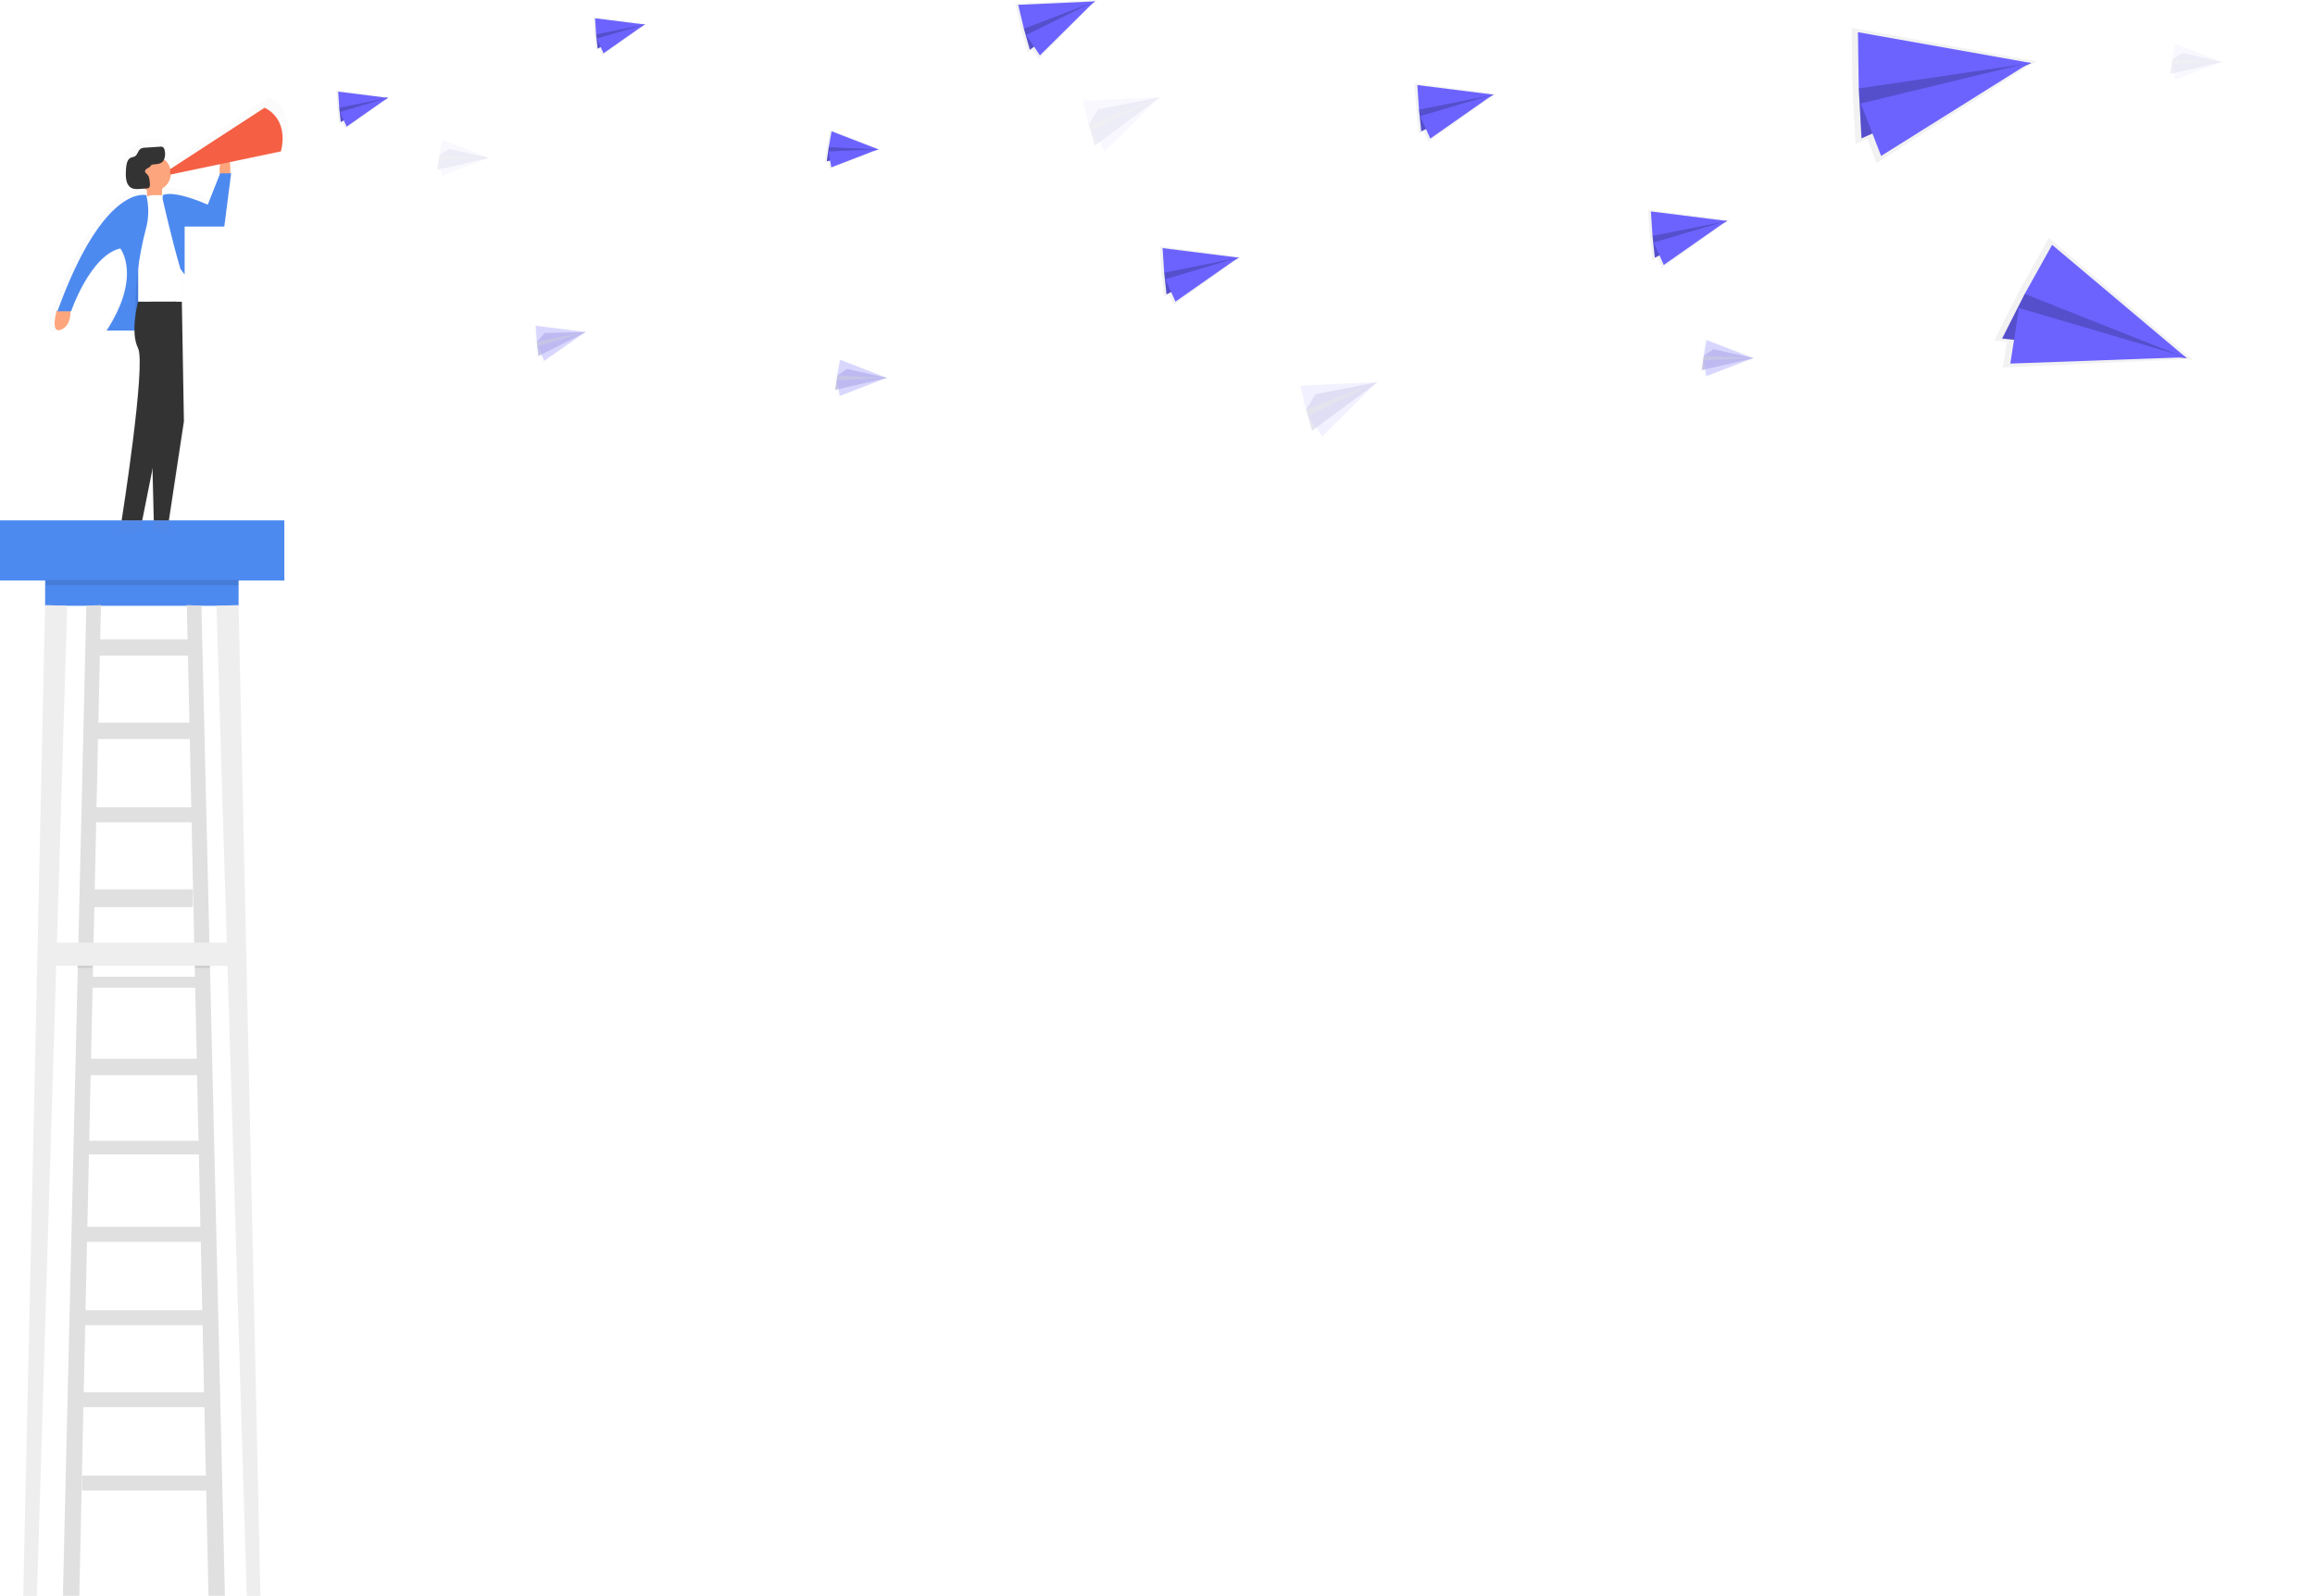 <svg width="1401" height="966" viewBox="0 0 1401 966" fill="none" xmlns="http://www.w3.org/2000/svg">
<g clip-path="url(#clip0)">
<path d="M144.392 348.925H27.309V366.707H144.392V348.925Z" fill="#4D8AF0"/>
<path d="M27.309 366.288L14.059 966H22.338L40.685 366.707L27.309 366.288Z" fill="#EEEEEE"/>
<path d="M144.377 366.288L157.612 966H149.348L131.001 366.707L144.377 366.288Z" fill="#EEEEEE"/>
<path d="M52.258 366.707L38.059 966H47.986L61.097 366.288L52.258 366.707Z" fill="#E0E0E0"/>
<path d="M121.898 366.707L136.112 966H126.17L113.075 366.288L121.898 366.707Z" fill="#E0E0E0"/>
<path d="M124.943 893.208H49.648V902.309H124.943V893.208Z" fill="#E0E0E0"/>
<path d="M128.252 842.75H47.162V851.85H128.252V842.75Z" fill="#E0E0E0"/>
<path d="M128.252 793.114H49.648V802.215H128.252V793.114Z" fill="#E0E0E0"/>
<path d="M124.943 742.655H49.648V751.756H124.943V742.655Z" fill="#E0E0E0"/>
<path d="M124.943 690.55H49.648V698.828H124.943V690.55Z" fill="#E0E0E0"/>
<path d="M124.943 640.915H52.133V650.839H124.943V640.915Z" fill="#E0E0E0"/>
<path d="M122.458 591.279H52.133V597.895H122.458V591.279Z" fill="#E0E0E0"/>
<path d="M116.663 538.351H54.603V549.098H116.663V538.351Z" fill="#E0E0E0"/>
<path d="M119.133 488.715H54.603V497.816H119.133V488.715Z" fill="#E0E0E0"/>
<path d="M119.133 437.434H54.603V447.358H119.133V437.434Z" fill="#E0E0E0"/>
<path d="M116.663 386.975H57.912V396.899H116.663V386.975Z" fill="#E0E0E0"/>
<path d="M172.09 315.006H0V351.41H172.09V315.006Z" fill="#4D8AF0"/>
<g opacity="0.5">
<path opacity="0.5" d="M163.002 59.016L103.148 97.998C102.563 95.586 101.198 93.436 99.265 91.879C99.966 90 100.08 87.953 99.591 86.008C99.501 85.448 99.283 84.917 98.954 84.455C98.645 84.165 98.27 83.954 97.861 83.841C97.453 83.727 97.023 83.714 96.608 83.803L87.101 84.424C85.994 84.371 84.901 84.688 83.994 85.325C82.659 86.443 82.255 88.788 80.888 89.782C79.971 90.434 78.806 90.372 77.781 90.885C75.59 92.05 75.109 95.544 74.938 98.386C74.705 102.269 74.72 106.835 77.252 109.257C79.101 110.981 81.664 110.81 83.994 110.686L86.34 110.5C86.933 110.852 87.557 111.148 88.204 111.385V114.693H87.769C87.769 114.693 60.941 106.928 31.473 188.059H30.96C30.96 188.059 26.61 202.813 33.57 200.22C39.628 197.952 39.784 190.389 39.675 188.494H40.079C40.079 188.494 52.242 152.898 71.35 148.55C71.35 148.55 85.253 165.913 62.666 200.639H80.344C80.288 204.524 81.072 208.376 82.643 211.93C87.847 222.351 72.219 321.327 72.219 321.327H85.253L91.808 288.527L92.632 321.327H102.185L111.739 258.258L110.434 182.282V162.605L112.174 164.919V134.526H137.355L141.705 100.669H141.254C141.361 98.304 141.262 95.935 140.959 93.587L173.426 86.769C178.537 65.073 163.002 59.016 163.002 59.016ZM134.574 101.197L126.963 120.657C126.963 120.657 106.115 111.106 98.302 114.584H97.867V110.453C99.465 109.53 100.812 108.229 101.79 106.664C102.767 105.099 103.346 103.317 103.475 101.477L134.776 94.907C134.371 96.974 134.298 99.092 134.559 101.182L134.574 101.197Z" fill="url(#paint0_linear)"/>
</g>
<path d="M139.312 106.182C139.312 106.182 140.307 91.832 135.833 94.985C131.359 98.138 133.285 107.068 133.285 107.068L139.312 106.182Z" fill="#FDA57D"/>
<path d="M34.331 188.028C34.331 188.028 30.199 202.083 36.816 199.614C43.434 197.145 42.611 188.028 42.611 188.028H34.331Z" fill="#FDA57D"/>
<path d="M98.053 112.752H88.95V121.029H98.053V112.752Z" fill="#FDA57D"/>
<path d="M88.934 158.256H81.493V195.483H88.934V158.256Z" fill="#4D8AF0"/>
<path opacity="0.1" d="M88.934 158.256H81.493V195.483H88.934V158.256Z" fill="black"/>
<path d="M92.492 118.141H101.098C103.467 118.141 105.739 119.082 107.414 120.756C109.089 122.431 110.03 124.703 110.03 127.071V182.655H83.622V127.071C83.622 124.713 84.554 122.451 86.216 120.778C87.877 119.105 90.134 118.157 92.492 118.141Z" fill="white"/>
<path d="M92.663 115.641C98.6 115.641 103.412 110.829 103.412 104.893C103.412 98.958 98.6 94.146 92.663 94.146C86.726 94.146 81.913 98.958 81.913 104.893C81.913 110.829 86.726 115.641 92.663 115.641Z" fill="#FDA57D"/>
<path d="M88.531 118.141C88.531 118.141 62.883 110.702 34.75 188.448H43.03C43.03 188.448 54.619 154.529 72.81 150.398C72.81 150.398 86.045 166.938 64.53 200.096H81.913V189.007C81.811 172.2 83.9 155.452 88.127 139.185C90.12 132.329 90.259 125.068 88.531 118.141Z" fill="#4D8AF0"/>
<path d="M98.457 118.141V120.626C98.457 120.626 104.251 146.267 109.207 162.807L111.739 166.177V137.166H135.739L139.872 104.909H133.254L125.72 123.918C125.72 123.918 105.898 114.817 98.457 118.141Z" fill="#4D8AF0"/>
<path d="M83.559 182.655C83.559 182.655 78.588 200.856 83.559 210.78C88.531 220.704 73.633 315.006 73.633 315.006H86.061L103.847 226.078L106.737 182.593L83.559 182.655Z" fill="#333333"/>
<path d="M110.046 182.655L111.288 255.027L102.185 315.006H93.082L89.773 182.655H110.046Z" fill="#333333"/>
<path d="M90.907 100.793C91.128 100.434 91.4 100.11 91.715 99.83C92.026 99.648 92.38 99.552 92.74 99.551C94.993 99.364 97.587 99.318 98.954 97.19C99.959 95.28 100.203 93.061 99.638 90.978C99.564 90.419 99.356 89.886 99.032 89.425C98.737 89.148 98.379 88.947 97.99 88.839C97.6 88.731 97.19 88.719 96.795 88.804L87.738 89.394C86.703 89.354 85.683 89.654 84.833 90.248C83.559 91.32 83.187 93.54 81.851 94.503C80.965 95.125 79.862 95.062 78.93 95.559C76.849 96.662 76.398 99.955 76.227 102.703C76.01 106.4 76.01 110.748 78.433 113C80.189 114.646 82.627 114.553 84.849 114.367L88.981 114.025C89.398 114.037 89.807 113.911 90.146 113.668C90.407 113.319 90.592 112.918 90.689 112.493C90.785 112.067 90.791 111.626 90.705 111.199C90.597 109.118 90.379 106.757 89.012 105.483C88.686 105.238 88.389 104.957 88.127 104.645C86.651 102.346 90.13 101.818 90.907 100.793Z" fill="#333333"/>
<path d="M160.097 65.228C160.097 65.228 174.995 71.021 170.024 91.63L103.009 105.685V102.377L160.097 65.228Z" fill="#F55F44"/>
<path opacity="0.1" d="M144.377 350.99H27.713V354.298H144.377V350.99Z" fill="black"/>
<path opacity="0.1" d="M55.846 584.259H46.743V585.921H55.846V584.259Z" fill="black"/>
<path opacity="0.1" d="M127.009 584.259H117.906V585.921H127.009V584.259Z" fill="black"/>
<path d="M143.973 570.608H27.309V584.663H143.973V570.608Z" fill="#EEEEEE"/>
<path d="M234.802 59.559L235.967 58.969L235.688 58.938L235.781 58.876L235.61 58.923L203.547 54.776L204.231 65.383L205.24 74.795L207.213 73.785L209.046 77.948L234.802 59.559Z" fill="url(#paint1_linear)"/>
<path d="M205.302 65.182L206.235 73.801L234.895 59.28L210.009 59.824L205.302 65.182Z" fill="#6C63FF"/>
<path opacity="0.2" d="M205.302 65.182L206.235 73.801L234.895 59.28L210.009 59.824L205.302 65.182Z" fill="black"/>
<path d="M204.666 55.475L234.895 59.28L205.302 65.182L204.666 55.475Z" fill="#6C63FF"/>
<path d="M209.776 76.659L234.725 59.187L205.8 67.791L209.776 76.659Z" fill="#6C63FF"/>
<path d="M390.255 15.158L391.42 14.568L391.14 14.521L391.234 14.459L391.063 14.521L358.984 10.374L359.683 20.982L360.693 30.393L362.666 29.384L364.499 33.546L390.255 15.158Z" fill="url(#paint2_linear)"/>
<path d="M360.755 20.78L361.687 29.399L390.348 14.878L365.462 15.422L360.755 20.78Z" fill="#6C63FF"/>
<path opacity="0.2" d="M360.755 20.78L361.687 29.399L390.348 14.878L365.462 15.422L360.755 20.78Z" fill="black"/>
<path d="M360.118 11.073L390.348 14.878L360.755 20.78L360.118 11.073Z" fill="#6C63FF"/>
<path d="M365.229 32.257L390.177 14.785L361.252 23.373L365.229 32.257Z" fill="#6C63FF"/>
<path d="M662.619 1.305L664.219 0.109L663.8 0.124L663.909 0L663.676 0.124L614.292 2.159L618.082 17.969L622.028 31.869L624.747 29.834L628.568 35.627L662.619 1.305Z" fill="url(#paint3_linear)"/>
<path d="M619.651 17.379L623.271 30.114L662.697 0.839L625.352 8.091L619.651 17.379Z" fill="#6C63FF"/>
<path opacity="0.2" d="M619.651 17.379L623.271 30.114L662.697 0.839L625.352 8.091L619.651 17.379Z" fill="black"/>
<path d="M616.187 2.92L662.697 0.839L619.651 17.379L616.187 2.92Z" fill="#6C63FF"/>
<path d="M629.345 33.515L662.417 0.745L621.065 21.168L629.345 33.515Z" fill="#6C63FF"/>
<path d="M531.525 90.714L532.798 90.419L532.534 90.326L532.643 90.279H532.457L502.336 78.538L500.456 89.005L499.167 98.37L501.326 97.873L502.087 102.346L531.525 90.714Z" fill="url(#paint4_linear)"/>
<path d="M501.543 89.067L500.363 97.64L531.68 90.465L507.4 84.999L501.543 89.067Z" fill="#6C63FF"/>
<path opacity="0.2" d="M501.543 89.067L500.363 97.64L531.68 90.465L507.4 84.999L501.543 89.067Z" fill="black"/>
<path d="M503.268 79.485L531.68 90.465L501.543 89.068L503.268 79.485Z" fill="#6C63FF"/>
<path d="M503.112 101.275L531.54 90.326L501.388 91.708L503.112 101.275Z" fill="#6C63FF"/>
<g opacity="0.5">
<path opacity="0.5" d="M354.386 201.323L355.536 200.717L355.271 200.686L355.349 200.624L355.178 200.67L323.115 196.524L323.814 207.147L324.824 216.543L326.797 215.533L328.614 219.695L354.386 201.323Z" fill="url(#paint5_linear)"/>
<path opacity="0.5" d="M324.886 206.945L325.818 215.549L354.479 201.028L329.593 201.571L324.886 206.945Z" fill="#6C63FF"/>
<path opacity="0.2" d="M324.886 206.945L325.818 215.549L354.479 201.028L329.593 201.571L324.886 206.945Z" fill="black"/>
<path opacity="0.5" d="M324.249 197.222L354.479 201.027L324.886 206.945L324.249 197.222Z" fill="#6C63FF"/>
<path opacity="0.5" d="M329.36 218.406L354.308 200.934L325.383 209.538L329.36 218.406Z" fill="#6C63FF"/>
</g>
<g opacity="0.2">
<path opacity="0.2" d="M701.906 59.373L703.506 58.162L703.086 58.177L703.211 58.069L702.962 58.193L653.594 60.212L657.384 76.022L661.315 89.937L664.033 87.903L667.87 93.696L701.906 59.373Z" fill="url(#paint6_linear)"/>
<path opacity="0.2" d="M658.938 75.447L662.557 88.167L701.984 58.907L664.639 66.16L658.938 75.447Z" fill="#6C63FF"/>
<path opacity="0.2" d="M658.938 75.447L662.557 88.167L701.984 58.907L664.639 66.16L658.938 75.447Z" fill="black"/>
<path opacity="0.2" d="M655.474 60.988L701.984 58.907L658.938 75.447L655.474 60.988Z" fill="#6C63FF"/>
<path opacity="0.2" d="M668.631 91.583L701.704 58.814L660.351 79.237L668.631 91.583Z" fill="#6C63FF"/>
</g>
<g opacity="0.3">
<path opacity="0.3" d="M833.451 231.856L835.036 230.66L834.616 230.675L834.74 230.551L834.492 230.675L785.124 232.71L788.914 248.52L792.86 262.435L795.563 260.385L799.4 266.194L833.451 231.856Z" fill="url(#paint7_linear)"/>
<path opacity="0.3" d="M790.467 247.93L794.087 260.665L833.529 231.39L796.169 238.642L790.467 247.93Z" fill="#6C63FF"/>
<path opacity="0.2" d="M790.467 247.93L794.087 260.665L833.529 231.39L796.169 238.642L790.467 247.93Z" fill="black"/>
<path opacity="0.3" d="M787.003 233.471L833.529 231.39L790.467 247.93L787.003 233.471Z" fill="#6C63FF"/>
<path opacity="0.3" d="M800.161 264.066L833.234 231.312L791.881 251.719L800.161 264.066Z" fill="#6C63FF"/>
</g>
<g opacity="0.5">
<path opacity="0.5" d="M536.651 229.06L537.925 228.75L537.661 228.656L537.769 228.61L537.583 228.625L507.462 216.869L505.582 227.336L504.293 236.717L506.437 236.204L507.213 240.677L536.651 229.06Z" fill="url(#paint8_linear)"/>
<path opacity="0.5" d="M506.67 227.398L505.489 235.971L536.806 228.796L512.526 223.329L506.67 227.398Z" fill="#6C63FF"/>
<path opacity="0.2" d="M506.67 227.398L505.489 235.971L536.806 228.796L512.526 223.329L506.67 227.398Z" fill="black"/>
<path opacity="0.5" d="M508.394 217.816L536.806 228.796L506.67 227.398L508.394 217.816Z" fill="#6C63FF"/>
<path opacity="0.5" d="M508.239 239.621L536.667 228.672L506.514 230.039L508.239 239.621Z" fill="#6C63FF"/>
</g>
<g opacity="0.5">
<path opacity="0.5" d="M1061.08 217.102L1062.35 216.791L1062.09 216.698L1062.2 216.651L1062.01 216.667L1031.89 204.91L1030.01 215.378L1028.72 224.758L1030.88 224.246L1031.65 228.718L1061.08 217.102Z" fill="url(#paint9_linear)"/>
<path opacity="0.5" d="M1031.1 215.44L1029.91 224.013L1061.25 216.838L1036.95 211.371L1031.1 215.44Z" fill="#6C63FF"/>
<path opacity="0.2" d="M1031.1 215.44L1029.91 224.013L1061.25 216.838L1036.95 211.371L1031.1 215.44Z" fill="black"/>
<path opacity="0.5" d="M1032.82 205.873L1061.25 216.838L1031.1 215.44L1032.82 205.873Z" fill="#6C63FF"/>
<path opacity="0.5" d="M1032.66 227.662L1061.09 216.713L1030.94 218.08L1032.66 227.662Z" fill="#6C63FF"/>
</g>
<g opacity="0.2">
<path opacity="0.2" d="M1344.64 37.77L1345.92 37.475L1345.67 37.382L1345.76 37.336L1345.57 37.351L1315.45 25.595L1313.57 36.062L1312.28 45.443L1314.44 44.93L1315.22 49.403L1344.64 37.77Z" fill="url(#paint10_linear)"/>
<path opacity="0.2" d="M1314.66 36.124L1313.48 44.697L1344.81 37.522L1320.52 32.055L1314.66 36.124Z" fill="#6C63FF"/>
<path opacity="0.2" d="M1314.66 36.124L1313.48 44.697L1344.81 37.522L1320.52 32.055L1314.66 36.124Z" fill="black"/>
<path opacity="0.2" d="M1316.38 26.542L1344.81 37.522L1314.66 36.124L1316.38 26.542Z" fill="#6C63FF"/>
<path opacity="0.2" d="M1316.23 48.347L1344.66 37.382L1314.52 38.764L1316.23 48.347Z" fill="#6C63FF"/>
</g>
<g opacity="0.2">
<path opacity="0.2" d="M295.79 95.839L297.064 95.544L296.8 95.435L296.909 95.404H296.722L266.601 83.663L264.722 94.131L263.417 103.496L265.591 102.983L266.353 107.471L295.79 95.839Z" fill="url(#paint11_linear)"/>
<path opacity="0.2" d="M265.809 94.193L264.628 102.766L295.946 95.591L271.665 90.124L265.809 94.193Z" fill="#6C63FF"/>
<path opacity="0.2" d="M265.809 94.193L264.628 102.766L295.946 95.591L271.665 90.124L265.809 94.193Z" fill="black"/>
<path opacity="0.2" d="M267.533 84.61L295.946 95.59L265.809 94.193L267.533 84.61Z" fill="#6C63FF"/>
<path opacity="0.2" d="M267.378 106.4L295.806 95.451L265.654 96.833L267.378 106.4Z" fill="#6C63FF"/>
</g>
<path d="M903.822 57.758L905.593 56.842L905.173 56.78L905.313 56.687L905.049 56.764L856.038 50.428L857.11 66.657L858.648 81.038L861.662 79.47L864.458 85.837L903.822 57.758Z" fill="url(#paint12_linear)"/>
<path d="M858.741 66.346L860.155 79.501L903.962 57.308L865.934 58.146L858.741 66.346Z" fill="#6C63FF"/>
<path opacity="0.2" d="M858.741 66.346L860.155 79.501L903.962 57.308L865.934 58.146L858.741 66.346Z" fill="black"/>
<path d="M857.762 51.499L903.962 57.308L858.741 66.347L857.762 51.499Z" fill="#6C63FF"/>
<path d="M865.576 83.88L903.713 57.168L859.502 70.307L865.576 83.88Z" fill="#6C63FF"/>
<path d="M1228.88 39.168L1233.04 37.273L1232.09 37.103L1232.42 36.901L1231.8 37.056L1120.57 16.835L1121.1 54.031L1122.92 87.064L1129.99 83.865L1135.64 98.728L1228.88 39.168Z" fill="url(#paint13_linear)"/>
<path d="M1124.88 53.503L1126.57 83.725L1229.28 38.159L1142.27 35.612L1124.88 53.503Z" fill="#6C63FF"/>
<path opacity="0.2" d="M1124.88 53.503L1126.57 83.725L1229.28 38.159L1142.27 35.612L1124.88 53.503Z" fill="black"/>
<path d="M1124.39 19.491L1229.28 38.158L1124.88 53.503L1124.39 19.491Z" fill="#6C63FF"/>
<path d="M1138.42 94.395L1228.69 37.817L1126.13 62.666L1138.42 94.395Z" fill="#6C63FF"/>
<path d="M1322.56 217.486L1327.12 217.948L1326.39 217.326L1326.76 217.293L1326.16 217.125L1239.95 144L1221.81 176.476L1206.86 205.993L1214.58 206.77L1212.05 222.455L1322.56 217.486Z" fill="url(#paint14_linear)"/>
<path d="M1225.33 177.92L1211.67 204.932L1323.41 216.827L1249.33 171.117L1225.33 177.92Z" fill="#6C63FF"/>
<path opacity="0.2" d="M1225.33 177.92L1211.67 204.932L1323.41 216.827L1249.33 171.117L1225.33 177.92Z" fill="black"/>
<path d="M1241.91 148.217L1323.41 216.827L1225.33 177.92L1241.91 148.217Z" fill="#6C63FF"/>
<path d="M1216.62 220.093L1323.07 216.236L1221.85 186.471L1216.62 220.093Z" fill="#6C63FF"/>
<path d="M749.612 156.439L751.398 155.523L750.979 155.476L751.103 155.383L750.839 155.461L701.844 149.124L702.916 165.338L704.438 179.719L707.452 178.166L710.248 184.534L749.612 156.439Z" fill="url(#paint15_linear)"/>
<path d="M704.547 165.043L705.96 178.182L749.767 156.004L711.739 156.843L704.547 165.043Z" fill="#6C63FF"/>
<path opacity="0.2" d="M704.547 165.043L705.96 178.182L749.767 156.004L711.739 156.843L704.547 165.043Z" fill="black"/>
<path d="M703.568 150.196L749.767 156.004L704.547 165.043L703.568 150.196Z" fill="#6C63FF"/>
<path d="M711.366 182.577L749.503 155.865L705.292 169.003L711.366 182.577Z" fill="#6C63FF"/>
<path d="M1045.14 134.246L1046.91 133.33L1046.51 133.268L1046.63 133.174L1046.37 133.252L997.37 126.916L998.426 143.145L999.964 157.526L1002.98 155.973L1005.77 162.325L1045.14 134.246Z" fill="url(#paint16_linear)"/>
<path d="M1000.07 142.834L1001.49 155.989L1045.29 133.796L1007.27 134.634L1000.07 142.834Z" fill="#6C63FF"/>
<path opacity="0.2" d="M1000.07 142.834L1001.49 155.989L1045.29 133.796L1007.27 134.634L1000.07 142.834Z" fill="black"/>
<path d="M999.094 128.003L1045.29 133.796L1000.07 142.834L999.094 128.003Z" fill="#6C63FF"/>
<path d="M1006.89 160.368L1045.03 133.656L1000.82 146.81L1006.89 160.368Z" fill="#6C63FF"/>
</g>
<defs>
<linearGradient id="paint0_linear" x1="102.045" y1="321.203" x2="102.045" y2="58.985" gradientUnits="userSpaceOnUse">
<stop stop-color="#808080" stop-opacity="0.25"/>
<stop offset="0.54" stop-color="#808080" stop-opacity="0.12"/>
<stop offset="1" stop-color="#808080" stop-opacity="0.1"/>
</linearGradient>
<linearGradient id="paint1_linear" x1="12585.8" y1="10798.4" x2="12562.9" y2="10448.8" gradientUnits="userSpaceOnUse">
<stop stop-color="#808080" stop-opacity="0.25"/>
<stop offset="0.54" stop-color="#808080" stop-opacity="0.12"/>
<stop offset="1" stop-color="#808080" stop-opacity="0.1"/>
</linearGradient>
<linearGradient id="paint2_linear" x1="16002.8" y1="10019.6" x2="15979.9" y2="9670" gradientUnits="userSpaceOnUse">
<stop stop-color="#808080" stop-opacity="0.25"/>
<stop offset="0.54" stop-color="#808080" stop-opacity="0.12"/>
<stop offset="1" stop-color="#808080" stop-opacity="0.1"/>
</linearGradient>
<linearGradient id="paint3_linear" x1="35752.5" y1="9758.98" x2="35560.7" y2="8958.65" gradientUnits="userSpaceOnUse">
<stop stop-color="#808080" stop-opacity="0.25"/>
<stop offset="0.54" stop-color="#808080" stop-opacity="0.12"/>
<stop offset="1" stop-color="#808080" stop-opacity="0.1"/>
</linearGradient>
<linearGradient id="paint4_linear" x1="16364.2" y1="15770.5" x2="16427.9" y2="15416.2" gradientUnits="userSpaceOnUse">
<stop stop-color="#808080" stop-opacity="0.25"/>
<stop offset="0.54" stop-color="#808080" stop-opacity="0.12"/>
<stop offset="1" stop-color="#808080" stop-opacity="0.1"/>
</linearGradient>
<linearGradient id="paint5_linear" x1="15151.5" y1="13004.1" x2="15128.6" y2="12654.8" gradientUnits="userSpaceOnUse">
<stop stop-color="#808080" stop-opacity="0.25"/>
<stop offset="0.54" stop-color="#808080" stop-opacity="0.12"/>
<stop offset="1" stop-color="#808080" stop-opacity="0.1"/>
</linearGradient>
<linearGradient id="paint6_linear" x1="36916.3" y1="11088" x2="36724.4" y2="10287.4" gradientUnits="userSpaceOnUse">
<stop stop-color="#808080" stop-opacity="0.25"/>
<stop offset="0.54" stop-color="#808080" stop-opacity="0.12"/>
<stop offset="1" stop-color="#808080" stop-opacity="0.1"/>
</linearGradient>
<linearGradient id="paint7_linear" x1="40888.4" y1="15004" x2="40696.5" y2="14203.3" gradientUnits="userSpaceOnUse">
<stop stop-color="#808080" stop-opacity="0.25"/>
<stop offset="0.54" stop-color="#808080" stop-opacity="0.12"/>
<stop offset="1" stop-color="#808080" stop-opacity="0.1"/>
</linearGradient>
<linearGradient id="paint8_linear" x1="16607" y1="18061.3" x2="16670.8" y2="17707" gradientUnits="userSpaceOnUse">
<stop stop-color="#808080" stop-opacity="0.25"/>
<stop offset="0.54" stop-color="#808080" stop-opacity="0.12"/>
<stop offset="1" stop-color="#808080" stop-opacity="0.1"/>
</linearGradient>
<linearGradient id="paint9_linear" x1="28362" y1="18534.1" x2="28425.7" y2="18180" gradientUnits="userSpaceOnUse">
<stop stop-color="#808080" stop-opacity="0.25"/>
<stop offset="0.54" stop-color="#808080" stop-opacity="0.12"/>
<stop offset="1" stop-color="#808080" stop-opacity="0.1"/>
</linearGradient>
<linearGradient id="paint10_linear" x1="34558.3" y1="15935.7" x2="34622" y2="15581.4" gradientUnits="userSpaceOnUse">
<stop stop-color="#808080" stop-opacity="0.25"/>
<stop offset="0.54" stop-color="#808080" stop-opacity="0.12"/>
<stop offset="1" stop-color="#808080" stop-opacity="0.1"/>
</linearGradient>
<linearGradient id="paint11_linear" x1="11086.1" y1="15554.9" x2="11149.8" y2="15200.6" gradientUnits="userSpaceOnUse">
<stop stop-color="#808080" stop-opacity="0.25"/>
<stop offset="0.54" stop-color="#808080" stop-opacity="0.12"/>
<stop offset="1" stop-color="#808080" stop-opacity="0.1"/>
</linearGradient>
<linearGradient id="paint12_linear" x1="41073.9" y1="16583.8" x2="41020.5" y2="15767.5" gradientUnits="userSpaceOnUse">
<stop stop-color="#808080" stop-opacity="0.25"/>
<stop offset="0.54" stop-color="#808080" stop-opacity="0.12"/>
<stop offset="1" stop-color="#808080" stop-opacity="0.1"/>
</linearGradient>
<linearGradient id="paint13_linear" x1="111897" y1="45494" x2="111854" y2="41165.2" gradientUnits="userSpaceOnUse">
<stop stop-color="#808080" stop-opacity="0.25"/>
<stop offset="0.54" stop-color="#808080" stop-opacity="0.12"/>
<stop offset="1" stop-color="#808080" stop-opacity="0.1"/>
</linearGradient>
<linearGradient id="paint14_linear" x1="78485.1" y1="104848" x2="80612" y2="101078" gradientUnits="userSpaceOnUse">
<stop stop-color="#808080" stop-opacity="0.25"/>
<stop offset="0.54" stop-color="#808080" stop-opacity="0.12"/>
<stop offset="1" stop-color="#808080" stop-opacity="0.1"/>
</linearGradient>
<linearGradient id="paint15_linear" x1="35954.8" y1="19037.9" x2="35901.3" y2="18221.7" gradientUnits="userSpaceOnUse">
<stop stop-color="#808080" stop-opacity="0.25"/>
<stop offset="0.54" stop-color="#808080" stop-opacity="0.12"/>
<stop offset="1" stop-color="#808080" stop-opacity="0.1"/>
</linearGradient>
<linearGradient id="paint16_linear" x1="45663.7" y1="18314.9" x2="45610.3" y2="17498.7" gradientUnits="userSpaceOnUse">
<stop stop-color="#808080" stop-opacity="0.25"/>
<stop offset="0.54" stop-color="#808080" stop-opacity="0.12"/>
<stop offset="1" stop-color="#808080" stop-opacity="0.1"/>
</linearGradient>
<clipPath id="clip0">
<rect width="1401" height="966" fill="white"/>
</clipPath>
</defs>
</svg>

